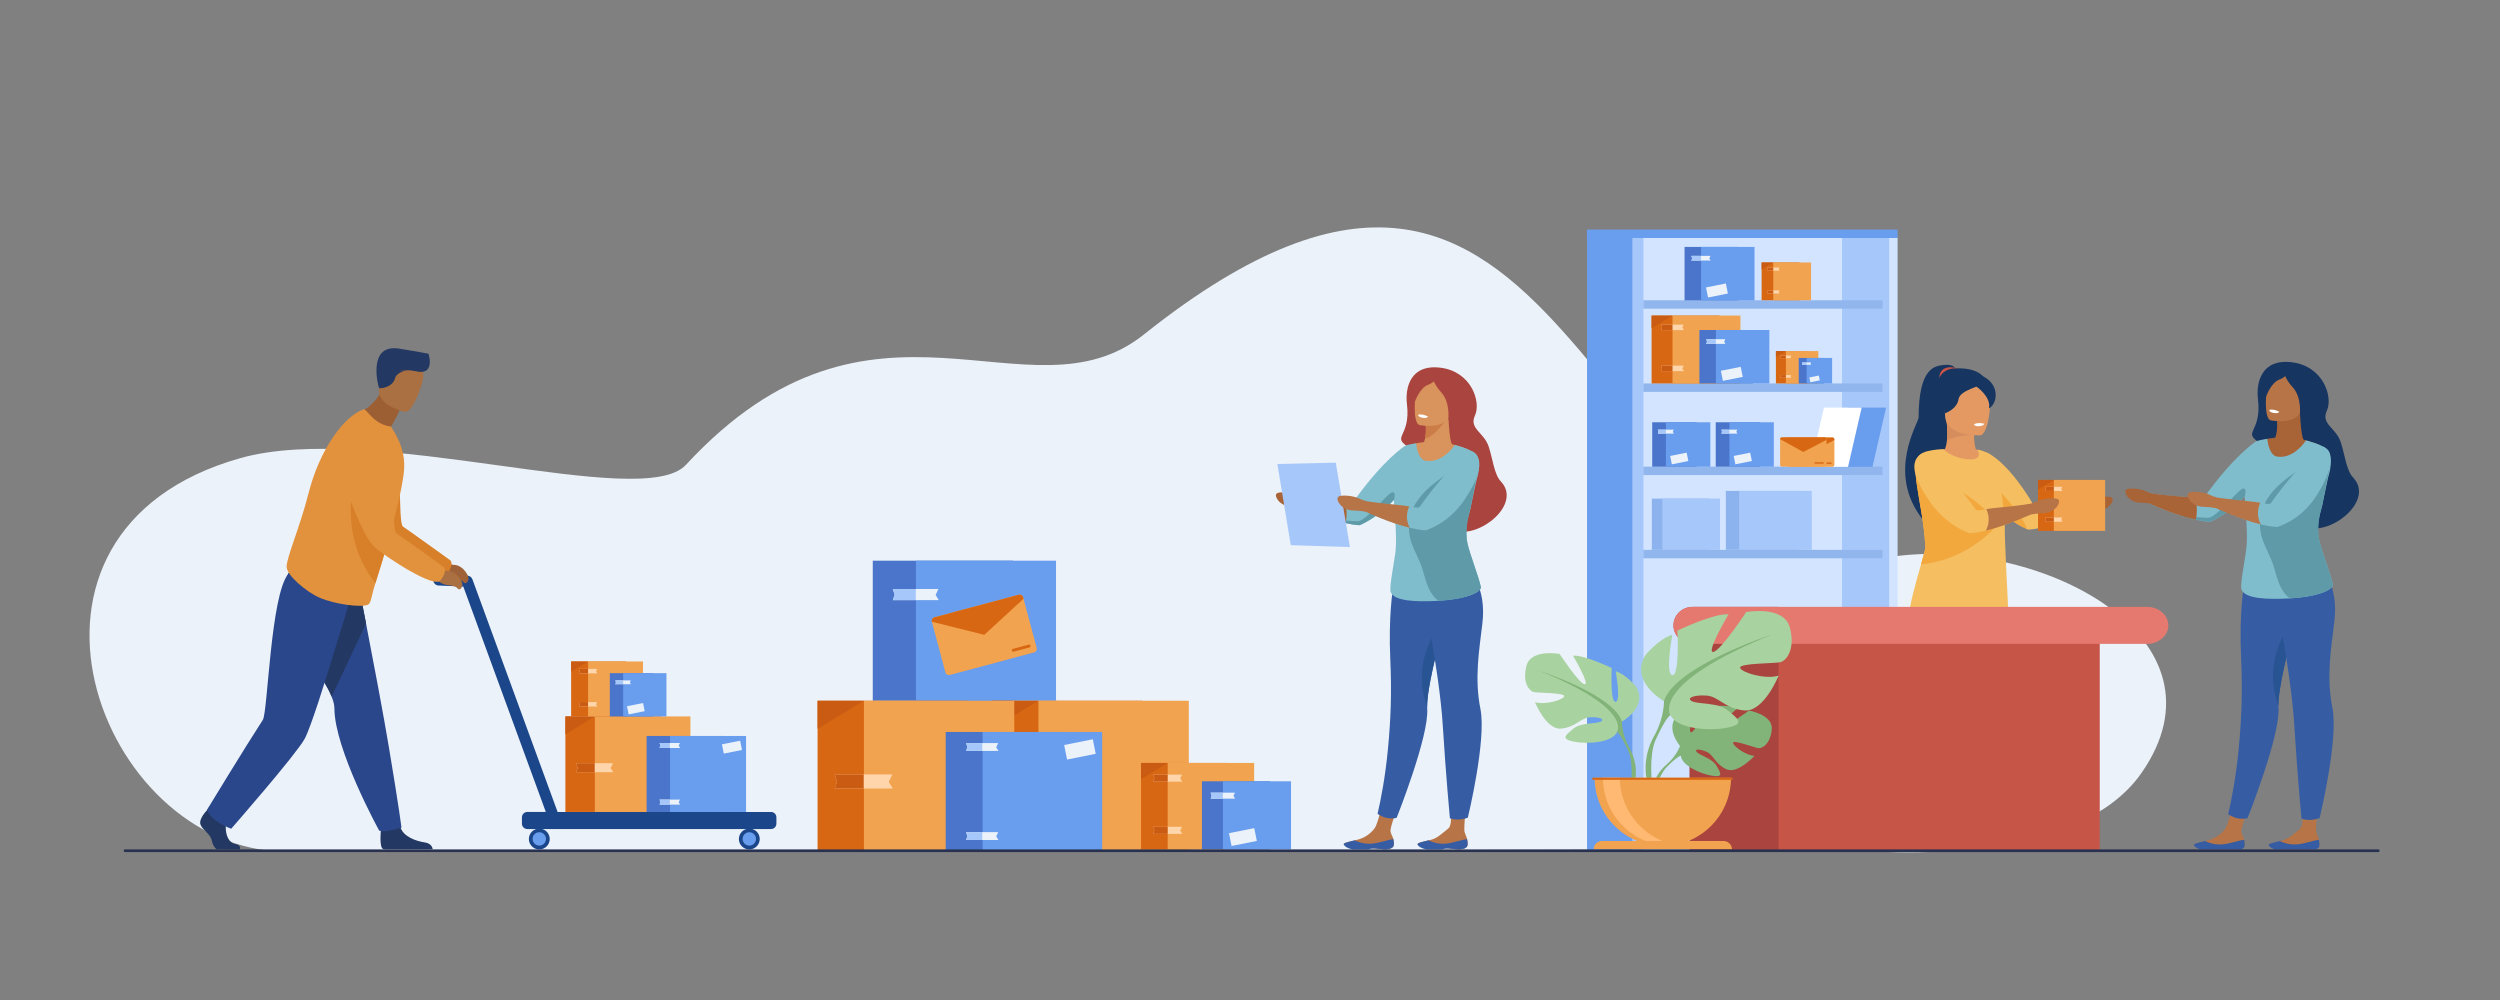 <?xml version="1.0" encoding="utf-8"?>
<!-- Generator: Adobe Illustrator 27.5.0, SVG Export Plug-In . SVG Version: 6.00 Build 0)  -->
<svg version="1.1" id="Слой_2" xmlns="http://www.w3.org/2000/svg" xmlns:xlink="http://www.w3.org/1999/xlink" x="0px" y="0px"
	 viewBox="0 0 5000 2000" style="enable-background:new 0 0 5000 2000;" xml:space="preserve">
<rect x="0" y="0" width="5000" height="2000" fill="#808080" stroke="none"/>
<rect style="fill:none;" width="5000" height="2000"/>
<g>
	<path style="fill:#EBF2F9;" d="M3686.189,1698.165c0,0,452.611,54.646,596.692-152.086
		c186.925-268.205-197.109-471.567-491.646-433.679c-641.803,82.561-633.769-1136.859-1503.562-443.323
		c-230.108,183.479-540.268-145.604-915.773,260.555c-87.752,94.915-624.094-88.542-891.015-13.421
		c-522.388,147.018-283.531,784.435,89.735,786.938C943.888,1705.65,3686.189,1698.165,3686.189,1698.165z"/>
	<g>
		<rect x="3174.552" y="475.008" style="fill:#A6C7F9;" width="508.296" height="1226.911"/>
		<rect x="3174.089" y="475.008" style="fill:#699DEE;" width="90.625" height="1226.912"/>
		<rect x="3286.882" y="475.008" style="fill:#D2E4FF;" width="508.296" height="1226.911"/>
		<rect x="3684.059" y="475.008" style="fill:#A6C7F9;" width="94.308" height="1226.912"/>
	</g>
	<g>
		<path style="fill:#B77446;" d="M2787.692,1689.13c-0.841,10.404-15.531,10.408-32.186,8.352
			c-16.654-2.058-66.925-5.274-68.029-8.618c-0.986-2.967,10.273-5.374,22.321-8.213c1.515-0.353,3.035-0.724,4.556-1.095
			c13.585-3.348,25.324-10.695,34.306-22.205c10.125-12.975,19.379-72.041,19.379-72.041l36.475,6.805
			c0,0-21.231,50.629-23.408,67.233c-0.978,7.451,4.32,12.422,5.563,18.943C2787.332,1681.838,2787.993,1685.465,2787.692,1689.13z"
			/>
		<path style="fill:#365DA4;" d="M2787.689,1689.13c-0.84,10.4-15.529,10.41-32.18,8.351c-11.41-1.41-12.939,0.14-20.279,1.31
			h-29.28c-12.74-2.2-17.63-7.36-18.47-9.931c-0.99-2.959,10.27-5.369,22.319-8.209l0.14,0.22c0,0,14.971,8.18,34.2,6.39
			c15.681-1.46,31.71-7.88,42.53-8.97C2787.33,1681.84,2787.99,1685.46,2787.689,1689.13z"/>
		<g>
			<path style="fill:#365DA4;" d="M2755.08,1627.846c0,0,9.555,6.32,18.537,7.953c13.474,2.45,19.729-0.27,19.729-0.27
				s64.805-162.713,61.105-217.694c-0.09-1.323-0.139-2.728-0.155-4.214c-0.106-9.537,1.266-22.252,3.634-36.886
				c0.874-5.364,1.878-10.982,2.997-16.797c2.597-13.556,5.814-28.181,9.35-43.092c1.552-6.565,3.177-13.188,4.826-19.802
				c16.291-65.058,36.199-129.169,36.199-129.169s-116.943-38.2-123.558-2.499c-2.54,13.703-10.992,68.528-7.187,152.36
				c3.07,67.482,1.086,120.12-4.744,181.21C2770.686,1552.597,2761.915,1598.742,2755.08,1627.846z"/>
		</g>
		<path style="fill:#285493;" d="M2854.296,1413.621c-0.106-9.537,1.266-22.252,3.634-36.886c0.874-5.364,1.878-10.982,2.997-16.797
			c2.597-13.556,5.814-28.181,9.35-43.092c1.552-6.565,3.177-13.188,4.826-19.802c-2.311-19.852-4.173-33.473-4.173-33.473
			S2822.375,1329.521,2854.296,1413.621z"/>
		<path style="fill:#B77446;" d="M2935.224,1689.13c-0.842,10.404-15.531,10.408-32.186,8.352
			c-16.654-2.058-66.925-5.274-68.03-8.618c-0.985-2.967,10.274-5.374,22.321-8.213c1.516-0.353,3.036-0.724,4.557-1.095
			c13.585-3.348,22.639-13.429,34.306-22.205c11.051-8.313,3.319-48.632,3.319-48.632l34.297-12.249c0,0-5.172,40.558-5.172,62.878
			c0,7.515,4.321,12.422,5.563,18.943C2934.862,1681.838,2935.524,1685.465,2935.224,1689.13z"/>
		<path style="fill:#365DA4;" d="M2935.22,1689.13c-0.84,10.4-15.53,10.41-32.18,8.351c-11.41-1.41-12.94,0.14-20.28,1.31h-29.279
			c-12.74-2.2-17.631-7.36-18.471-9.931c-0.99-2.959,10.271-5.369,22.32-8.209l0.14,0.22c0,0,14.97,8.18,34.2,6.39
			c15.68-1.46,31.71-7.88,42.53-8.97C2934.86,1681.84,2935.52,1685.46,2935.22,1689.13z"/>
		<path style="fill:#365DA4;" d="M2840.857,1155.145c0,0,38.048,189.621,44.475,292.826s14.451,188.648,14.451,188.648
			s8.302,2.994,17.828,2.449c10.059-0.574,18.033-3.675,18.033-3.675s37.71-155.276,25.22-217.431
			c-12.49-62.153-2.085-119.484,3.91-171.038c8.597-73.921-24.48-108.279-47.571-131.7
			C2893.829,1091.518,2840.857,1155.145,2840.857,1155.145z"/>
		<path style="fill:#AA443E;" d="M2813.893,807.834c-3.78-30.872,5.861-80.273,67.479-72.379
			c61.618,7.894,81.036,68.45,68.608,95.375c-12.427,26.926,17.89,33.418,27.407,62.373c8.176,24.875,11.025,55.759,24.256,69.62
			c42.656,44.687-40.952,113.407-91.355,98.916c-91.807-26.395-103.632-30.333-100.372-102.468
			c1.67-36.959,30.424-51.279,12.167-61.972C2777.98,871.468,2822.446,877.692,2813.893,807.834z"/>
		<path style="fill:#D9935C;" d="M2832.546,906.975l18.226,27.339l36.722-1.807l16.962-43.848c0,0-5.232-0.991-7.669-55.668
			l-45.835,13.983c0,0,2.437,14.256-0.812,29.775C2847.884,887.575,2842.922,899.127,2832.546,906.975z"/>
		<path style="fill:#D9935C;" d="M2827.437,887.686c2.357,0,45.535-14.444,107.188,10.666c0,0-29.27,167.453-16.696,199.412
			c12.572,31.958,17.351,60.322,17.351,60.322l-136.392,1.692c0,0,1.907-109.694-4.379-148.518
			C2788.222,972.437,2827.437,887.686,2827.437,887.686z"/>
		<path style="fill:#80BDCC;" d="M2934.534,1084.698c-0.809-3.226-1.355-6.092-1.567-8.468c-1.797-20.211,1.258-36.689,6.328-52.858
			c0.008-0.017,0.017-0.032,0.017-0.049c0.081-0.253,0.163-0.515,0.245-0.767c0.139-0.425,0.31-1.078,0.514-1.919
			c0.009-0.024,0.009-0.041,0.017-0.065c0.196-0.768,0.408-1.69,0.653-2.743c0.074-0.344,0.155-0.711,0.237-1.111
			c3.511-15.719,11.212-55.209,13.245-60.591c0.67-1.78,1.437-4.851,2.09-8.623c2.059-11.89,2.965-30.802-3.969-38.707
			c-9.652-11-42.785-18.898-42.785-18.898c-6.736,10.559-29.548,36.381-58.178,31.662c-16.553-2.735-19.108-34.942-19.108-34.942
			c-17.785,2.45-22.334,5.153-22.334,5.153s-42.634,26.604-102.874,111.31c-1.91,2.694-6.459,2.385-17.581,0.229
			c-14.159-2.76-43.062-2.401-86.667-8.803c0,0-1.5,1.086-1.908,5.854c-0.898,10.526-1.954,13.642-1.954,13.642
			s28.714,13.535,59.254,23.203c10.804,3.43,22.097,6.631,32.876,9.04c10.036,2.245,19.631,3.806,27.96,4.197
			c0,0,34.802-13.372,68.522-50.531c1.966,31.19,6.317,71.473,3.647,100.889c-1.526,16.749-12.983,73.102-10.108,82.477
			c5.993,19.532,52,20.545,93.091,18.504c0.898-0.041,1.788-0.09,2.687-0.147c6.369-0.367,12.625-0.923,18.463-1.575
			c11.008-1.233,20.554-2.834,26.76-4.264c8.02-1.837,18.088-4.475,26.278-8.427c6.279-3.029,11.44-6.826,13.719-11.628
			C2958.15,1154.484,2939.115,1108.184,2934.534,1084.698z"/>
		<path style="fill:#5F9AA8;" d="M2845.027,1138.813c7.782,26.4,12.307,48.13,31.855,62.82c6.369-0.367,12.625-0.923,18.463-1.575
			c11.008-1.233,20.554-2.834,26.76-4.263c8.02-1.838,18.088-4.476,26.278-8.428c6.279-3.029,11.44-6.826,13.719-11.628
			c-3.952-21.256-22.987-67.557-27.568-91.042c-0.449-2.286-0.76-4.353-0.906-6.157c-1.698-21.035,1.028-38.314,5.667-55.169
			c0.008-0.017,0.017-0.032,0.017-0.049c0.253-0.898,0.506-1.788,0.759-2.686c0.009-0.024,0.009-0.041,0.017-0.065
			c0.163-0.58,0.384-1.519,0.653-2.743c0.073-0.344,0.155-0.711,0.237-1.111c3.136-14.894,11.342-61.636,13.433-67.736
			c0.661-1.927,1.404-5.234,2.05-9.309l-16.422-15.801c0,0-94.218,40.233-114.976,95.729
			C2804.305,1075.095,2833.849,1100.94,2845.027,1138.813z"/>
		<path style="fill:#5F9AA8;" d="M2658.208,1037.205c20.855,6.614,43.549,12.412,60.836,13.237c0,0,35.269-13.539,69.198-51.266
			c1.429-6.41,2.809-17.165-4.957-14.062c-10.893,4.353-51.176,56.076-66.422,57.162
			C2705.954,1043.052,2674.939,1039.369,2658.208,1037.205z"/>
		<path style="fill:#80BDCC;" d="M2732.62,1022.475c0,0,46.443,23.329,86.71,32.981c11.587,2.776,22.75,4.744,32.271,5.193
			c0,0,44.218-12.679,76.351-59.611c59.423-86.788,14.552-99.061,14.552-99.061s-42.643,26.604-102.874,111.31
			c-2.106,2.965-7.398,2.295-21.101-0.474c-14.634-2.956-43.761-2.604-83.97-8.509c0,0-0.679,1.494-1.087,6.264
			C2732.566,1021.094,2732.62,1022.475,2732.62,1022.475z"/>
		<path style="fill:#A86337;" d="M2689.483,1003.309c-14.017-2.732-43.82-2.945-86.718-9.159c-3.337-1.058-7.124-2.458-10.644-4.217
			c-9.191-4.596-33.702-7.66-38.911-2.758c-5.208,4.902,5.516,24.817,27.881,25.43c7.838,0.215,13.712,0.806,18.045,1.483
			c2.361,1.104,29.872,13.873,59.071,23.117c10.804,3.43,22.097,6.631,32.876,9.04
			C2695.412,1026.998,2692.423,1011.997,2689.483,1003.309z"/>
		<path style="fill:#CC7C46;" d="M2850.14,876.749c18.947-1.533,46.646-43.758,46.646-43.758l-45.835,13.983
			C2850.951,846.974,2853.388,861.231,2850.14,876.749z"/>
		<path style="fill:#D9935C;" d="M2838.946,850.074c0,0,54.884,11.022,61.222-23.262c6.338-34.284,17.689-55.951-17.084-64.439
			c-34.773-8.487-44.02,3.333-48.919,14.262C2829.267,787.565,2824.833,846.323,2838.946,850.074z"/>
		<path style="fill:#AA443E;" d="M2865.768,753.815c0,0-0.962,11.628,17.089,31.36c18.051,19.732,13.747,54.91,13.747,54.91
			s30.42-57.182,14.191-75.439C2894.565,746.389,2865.768,753.815,2865.768,753.815z"/>
		<path style="fill:#AA443E;" d="M2887.836,738.683c0,0-27.286-9.13-54.361,17.551c-11.664,11.494-9.902,34.09-3.654,47.201
			c0,0,9.596-28.095,27.059-34.224C2874.343,763.083,2887.836,738.683,2887.836,738.683z"/>
		<path style="fill:#FFFFFF;" d="M2856.045,833.205c0,0-1.468,4.069-11.8,2.222c0,0-8.675-1.549-7.876-6.116
			C2836.369,829.312,2845.219,827.019,2856.045,833.205z"/>
		<polygon style="fill:#A6C7F9;" points="2671.562,925.321 2554.695,927.955 2581.518,1090.323 2699.82,1094.155 		"/>
		<path style="fill:#B77446;" d="M2819.33,1055.456c-8.836-17.483-5.382-32.762-0.801-42.643
			c-14.633-2.956-43.965-4.238-84.174-10.142c0,0-0.004,0.027-0.01,0.067c-4.334-1.146-10.737-3.118-16.475-5.986
			c-9.813-4.906-35.979-8.177-41.539-2.943c-5.561,5.233,5.888,26.493,29.765,27.147c13.226,0.362,21.226,1.728,25.738,2.874
			C2735.809,1025.662,2780.873,1046.238,2819.33,1055.456z"/>
	</g>
	<g>
		<rect x="1745.537" y="1121.361" style="fill:#4A75CB;" width="280.139" height="280.139"/>
		<rect x="1831.914" y="1121.361" style="fill:#699DEE;" width="280.139" height="280.139"/>
	</g>
	<g>
		<rect x="1984.223" y="1401.5" style="fill:#D86713;" width="300.672" height="300.673"/>
		<rect x="2076.932" y="1401.5" style="fill:#F1A34F;" width="300.672" height="300.673"/>
		<polygon style="fill:#C95C12;" points="2076.932,1401.5 1984.223,1457.704 1984.223,1401.5 		"/>
	</g>
	<g>
		<path style="fill:#B77446;" d="M4489.387,1690.573c-0.852,10.539-100.389,3.116-101.507-0.271
			c-0.999-3.004,10.406-5.443,22.608-8.318c1.535-0.357,3.075-0.732,4.615-1.109c13.761-3.39,25.651-10.832,34.748-22.49
			c10.255-13.142,19.629-72.971,19.629-72.971l36.945,6.893c0,0-21.506,51.282-23.711,68.1c-0.99,7.549,4.377,12.584,5.635,19.189
			C4489.021,1683.188,4489.692,1686.861,4489.387,1690.573z"/>
		<path style="fill:#365DA4;" d="M4489.39,1690.57c-0.35,4.31-3.03,6.85-7.239,8.22h-27.48c-4.84-0.49-7.71-0.37-10.23,0h-44.399
			c-8.09-2.57-11.47-6.39-12.16-8.49c-1-3,10.41-5.44,22.61-8.319l0.14,0.229c0,0,15.16,8.28,34.65,6.47
			c15.87-1.479,32.109-7.979,43.069-9.08C4489.02,1683.189,4489.689,1686.859,4489.39,1690.57z"/>
		<g>
			<path style="fill:#365DA4;" d="M4456.354,1628.499c0,0,9.678,6.402,18.776,8.057c13.647,2.481,19.983-0.273,19.983-0.273
				s65.641-164.812,61.894-220.502c-0.091-1.34-0.141-2.763-0.157-4.268c-0.107-9.661,1.282-22.54,3.681-37.361
				c0.885-5.435,1.902-11.125,3.035-17.014c2.63-13.73,5.89-28.544,9.471-43.647c1.571-6.65,3.218-13.358,4.888-20.058
				c16.502-65.896,36.667-130.834,36.667-130.834s-118.452-38.692-125.151-2.531c-2.572,13.879-11.133,69.412-7.279,154.324
				c3.11,68.354,1.1,121.67-4.806,183.547C4472.16,1552.28,4463.277,1599.021,4456.354,1628.499z"/>
		</g>
		<path style="fill:#285493;" d="M4556.85,1411.513c-0.107-9.661,1.282-22.54,3.681-37.361c0.885-5.435,1.902-11.125,3.035-17.014
			c2.63-13.73,5.89-28.544,9.471-43.647c1.571-6.65,3.218-13.358,4.888-20.058c-2.34-20.107-4.226-33.903-4.226-33.903
			S4524.518,1326.327,4556.85,1411.513z"/>
		<path style="fill:#B77446;" d="M4638.82,1690.573c-0.853,10.539-100.389,3.116-101.508-0.271
			c-0.998-3.004,10.407-5.443,22.609-8.318c1.535-0.357,3.075-0.732,4.615-1.109c13.76-3.39,22.931-13.602,34.748-22.49
			c11.193-8.42,3.362-49.26,3.362-49.26l34.739-12.406c0,0-5.239,41.08-5.239,63.688c0,7.613,4.377,12.584,5.635,19.189
			C4638.455,1683.188,4639.125,1686.861,4638.82,1690.573z"/>
		<path style="fill:#365DA4;" d="M4638.82,1690.57c-0.351,4.31-3.03,6.85-7.24,8.22h-27.48c-4.84-0.49-7.699-0.37-10.229,0h-44.39
			c-8.101-2.57-11.48-6.39-12.171-8.49c-1-3,10.41-5.44,22.61-8.319l0.15,0.229c0,0,15.16,8.28,34.64,6.47
			c15.88-1.479,32.12-7.979,43.07-9.08C4638.45,1683.189,4639.13,1686.859,4638.82,1690.57z"/>
		<path style="fill:#365DA4;" d="M4543.237,1149.703c0,0,38.538,192.066,45.048,296.602c6.51,104.536,14.638,191.08,14.638,191.08
			s8.409,3.033,18.059,2.482c10.188-0.583,18.266-3.723,18.266-3.723s38.196-157.279,25.545-220.234s-2.112-121.025,3.96-173.243
			c8.708-74.874-24.795-109.677-48.184-133.398C4596.893,1085.255,4543.237,1149.703,4543.237,1149.703z"/>
		<path style="fill:#163560;" d="M4515.925,797.914c-3.829-31.27,5.937-81.308,68.35-73.312
			c62.413,7.996,82.081,69.332,69.493,96.605c-12.587,27.273,18.12,33.849,27.76,63.178c8.282,25.195,11.168,56.477,24.57,70.517
			c43.205,45.263-41.48,114.869-92.533,100.191c-92.991-26.734-104.969-30.724-101.667-103.789
			c1.69-37.435,30.815-51.939,12.323-62.771C4479.55,862.368,4524.59,868.673,4515.925,797.914z"/>
		<path style="fill:#A86337;" d="M4553.426,837.547c0,0,7.104,41.29-18.6,60.776l18.496,27.714l37.152-1.821l17.162-44.414
			c0,0-5.268-1.035-7.776-56.396L4553.426,837.547z"/>
		<path style="fill:#B77446;" d="M4541.302,840.698c0,0,55.591,11.164,62.011-23.562c6.42-34.727,17.919-56.673-17.304-65.27
			c-35.222-8.596-44.588,3.376-49.55,14.446S4527.007,836.899,4541.302,840.698z"/>
		<path style="fill:#A86337;" d="M4529.644,878.795c2.388,0,46.122-14.63,108.569,10.803c0,0-29.646,169.612-16.912,201.983
			c12.735,32.37,17.575,61.101,17.575,61.101l-138.149,1.714c0,0,1.931-111.109-4.437-150.434S4529.644,878.795,4529.644,878.795z"
			/>
		<path style="fill:#80BDCC;" d="M4638.123,1078.348c-0.819-3.267-1.373-6.17-1.589-8.577c-1.819-20.472,1.273-37.162,6.41-53.539
			c0.009-0.017,0.017-0.033,0.017-0.05c0.083-0.257,0.165-0.521,0.248-0.777c0.141-0.431,0.314-1.092,0.521-1.944
			c0.008-0.025,0.008-0.041,0.017-0.066c0.198-0.778,0.413-1.713,0.661-2.779c0.074-0.348,0.157-0.72,0.24-1.125
			c3.557-15.922,11.356-55.922,13.416-61.372c0.678-1.803,1.455-4.913,2.117-8.734c2.084-12.043,3.002-31.199-4.02-39.206
			c-9.777-11.141-44.324-19.403-44.324-19.403c-6.824,10.694-28.942,37.112-57.941,32.331
			c-16.766-2.771-19.354-35.393-19.354-35.393c-18.015,2.481-22.622,5.22-22.622,5.22s-43.184,26.947-104.2,112.745
			c-1.936,2.729-6.542,2.415-17.808,0.232c-14.343-2.795-43.617-2.432-87.786-8.917c0,0-1.519,1.101-1.933,5.931
			c-0.909,10.661-1.979,13.817-1.979,13.817s29.084,13.709,60.018,23.502c10.943,3.475,22.383,6.717,33.301,9.156
			c10.165,2.275,19.884,3.854,28.32,4.252c0,0,35.251-13.545,69.406-51.183c1.99,31.593,6.398,72.396,3.694,102.19
			c-1.547,16.965-13.151,74.045-10.239,83.54c6.07,19.784,52.671,20.81,94.291,18.742c0.91-0.041,1.813-0.091,2.722-0.149
			c6.452-0.371,12.787-0.934,18.701-1.596c11.149-1.249,20.819-2.87,27.104-4.317c8.123-1.861,18.321-4.532,26.617-8.536
			c6.361-3.068,11.588-6.914,13.896-11.778C4662.043,1149.033,4642.763,1102.136,4638.123,1078.348z"/>
		<path style="fill:#163560;" d="M4568.47,743.197c0,0-0.976,11.778,17.309,31.765c18.283,19.987,13.925,55.619,13.925,55.619
			s30.812-57.919,14.373-76.412C4597.639,735.676,4568.47,743.197,4568.47,743.197z"/>
		<path style="fill:#163560;" d="M4590.821,727.871c0,0-27.638-9.249-55.062,17.777c-11.814,11.642-10.029,34.53-3.701,47.81
			c0,0,9.719-28.458,27.407-34.664C4577.155,752.585,4590.821,727.871,4590.821,727.871z"/>
		<path style="fill:#FFFFFF;" d="M4558.621,823.612c0,0-1.486,4.122-11.952,2.251c0,0-8.786-1.569-7.978-6.195
			C4538.691,819.668,4547.654,817.346,4558.621,823.612z"/>
		<path style="fill:#5F9AA8;" d="M4547.461,1133.161c7.883,26.741,12.465,48.751,32.267,63.631
			c6.452-0.372,12.788-0.935,18.701-1.597c11.149-1.249,20.819-2.87,27.104-4.317c8.123-1.861,18.321-4.533,26.617-8.536
			c6.361-3.068,11.588-6.914,13.896-11.778c-4.003-21.53-23.283-68.428-27.924-92.216c-0.454-2.315-0.769-4.408-0.918-6.236
			c-1.72-21.307,1.042-38.809,5.74-55.88c0.009-0.017,0.017-0.033,0.017-0.05c0.257-0.91,0.513-1.811,0.77-2.722
			c0.008-0.025,0.008-0.041,0.017-0.066c0.165-0.588,0.389-1.539,0.661-2.779c0.075-0.348,0.157-0.72,0.24-1.125
			c3.176-15.087,11.488-62.431,13.605-68.61c0.67-1.952-0.907-10.716-0.254-14.843l-14.303-10.591c0,0-95.434,40.752-116.459,96.964
			C4506.213,1068.621,4536.139,1094.799,4547.461,1133.161z"/>
		<path style="fill:#5F9AA8;" d="M4358.232,1030.242c21.125,6.7,44.111,12.572,61.621,13.408c0,0,35.723-13.714,70.09-51.927
			c1.447-6.493,2.846-17.386-5.021-14.243c-11.034,4.409-51.835,56.799-67.278,57.898
			C4406.595,1036.165,4375.181,1032.435,4358.232,1030.242z"/>
		<path style="fill:#80BDCC;" d="M4433.604,1015.321c0,0,47.042,23.631,87.827,33.407c11.737,2.813,23.044,4.806,32.688,5.261
			c0,0,45.95-12.068,77.336-60.38c56.245-86.577,14.739-100.338,14.739-100.338s-43.192,26.947-104.201,112.745
			c-2.134,3.002-7.494,2.324-21.373-0.481c-14.821-2.994-44.325-2.638-85.053-8.618c0,0-0.687,1.514-1.1,6.344
			C4433.551,1013.924,4433.604,1015.321,4433.604,1015.321z"/>
		<path style="fill:#A86337;" d="M4389.912,995.909c-14.197-2.767-44.387-2.983-87.837-9.277c-3.379-1.072-7.216-2.489-10.78-4.271
			c-9.311-4.655-34.137-7.758-39.412-2.793c-5.276,4.965,5.586,25.137,28.24,25.757c7.938,0.218,13.889,0.816,18.277,1.503
			c2.392,1.118,30.257,14.053,59.832,23.415c10.943,3.475,22.383,6.717,33.301,9.156
			C4395.916,1019.903,4392.889,1004.709,4389.912,995.909z"/>
		<path style="fill:#B77446;" d="M4521.432,1048.729c-8.949-17.709-5.45-33.184-0.811-43.192
			c-14.821-2.994-44.531-4.292-85.26-10.272c0,0-0.004,0.028-0.01,0.068c-4.389-1.16-10.875-3.158-16.686-6.063
			c-9.939-4.969-36.443-8.282-42.075-2.982s5.964,26.835,30.148,27.498c13.396,0.367,21.499,1.75,26.069,2.911
			C4436.835,1018.552,4482.48,1039.392,4521.432,1048.729z"/>
	</g>
	<g>
		<g>
			<g>
				<g>
					<g>
						<rect x="1130.784" y="1432.858" style="fill:#D86713;" width="191.083" height="191.083"/>
						<rect x="1189.702" y="1432.858" style="fill:#F1A34F;" width="191.083" height="191.083"/>
					</g>
				</g>
				<polygon style="fill:#C95C12;" points="1189.702,1432.858 1130.784,1468.577 1130.784,1432.858 				"/>
			</g>
			<g>
				<polygon style="fill:#FFD5AB;" points="1226.489,1544.455 1152.413,1544.455 1155.526,1535.802 1152.413,1526.455 
					1225.796,1526.455 1221.296,1536.148 				"/>
				<polygon style="fill:#C95C12;" points="1189.451,1526.455 1189.451,1544.455 1152.413,1544.455 1155.526,1535.802 
					1152.413,1526.455 				"/>
			</g>
		</g>
		<g>
			<g>
				<rect x="1142.264" y="1322.987" style="fill:#D86713;" width="109.883" height="109.883"/>
				<rect x="1176.145" y="1322.987" style="fill:#F1A34F;" width="109.883" height="109.883"/>
				<polygon style="fill:#C95C12;" points="1176.145,1322.987 1142.264,1343.527 1142.264,1322.987 				"/>
			</g>
			<g>
				<g>
					<rect x="1219.664" y="1346.323" style="fill:#4A75CB;" width="86.535" height="86.535"/>
					<rect x="1246.346" y="1346.323" style="fill:#699DEE;" width="86.536" height="86.535"/>
				</g>
				
					<rect x="1254.614" y="1408.727" transform="matrix(0.981 -0.196 0.196 0.981 -252.905 276.352)" style="fill:#EBF2F9;" width="32.746" height="16.642"/>
				<g>
					<polygon style="fill:#EBF2F9;" points="1261.918,1368.382 1230.651,1368.382 1231.966,1364.729 1230.651,1360.784 
						1261.626,1360.784 1259.727,1364.875 					"/>
					<polygon style="fill:#A6C7F9;" points="1246.285,1360.784 1246.285,1368.382 1230.651,1368.382 1231.966,1364.729 
						1230.651,1360.784 					"/>
				</g>
			</g>
			<g>
				<polygon style="fill:#FFD5AB;" points="1194.636,1346.76 1157.685,1346.76 1159.238,1342.443 1157.685,1337.781 
					1194.29,1337.781 1192.045,1342.616 				"/>
				<polygon style="fill:#C95C12;" points="1176.16,1337.781 1176.16,1346.76 1157.685,1346.76 1159.238,1342.443 
					1157.685,1337.781 				"/>
			</g>
			<g>
				<polygon style="fill:#FFD5AB;" points="1194.636,1413.117 1157.685,1413.117 1159.238,1408.801 1157.685,1404.139 
					1194.29,1404.139 1192.045,1408.974 				"/>
				<polygon style="fill:#C95C12;" points="1176.16,1404.139 1176.16,1413.117 1157.685,1413.117 1159.238,1408.801 
					1157.685,1404.139 				"/>
			</g>
		</g>
		<g>
			<g>
				<rect x="1293.23" y="1471.926" style="fill:#4A75CB;" width="152.015" height="152.016"/>
				<rect x="1340.102" y="1471.926" style="fill:#699DEE;" width="152.016" height="152.016"/>
			</g>
			
				<rect x="1444.601" y="1484.526" transform="matrix(0.981 -0.196 0.196 0.981 -264.243 315.475)" style="fill:#EBF2F9;" width="37.135" height="18.872"/>
			<g>
				<polygon style="fill:#EBF2F9;" points="1360.285,1496 1319.083,1496 1320.815,1491.187 1319.083,1485.988 1359.899,1485.988 
					1357.396,1491.379 				"/>
				<polygon style="fill:#A6C7F9;" points="1339.684,1485.988 1339.684,1496 1319.083,1496 1320.815,1491.187 1319.083,1485.988 
									"/>
			</g>
			<g>
				<polygon style="fill:#EBF2F9;" points="1360.285,1609.232 1319.083,1609.232 1320.815,1604.42 1319.083,1599.221 
					1359.899,1599.221 1357.396,1604.612 				"/>
				<polygon style="fill:#A6C7F9;" points="1339.684,1599.221 1339.684,1609.232 1319.083,1609.232 1320.815,1604.42 
					1319.083,1599.221 				"/>
			</g>
		</g>
		<g>
			<path style="fill:#1C468A;" d="M1078.587,1657.138c-11.526,0-20.87,9.344-20.87,20.869c0,11.526,9.344,20.87,20.87,20.87
				s20.87-9.344,20.87-20.87C1099.457,1666.481,1090.113,1657.138,1078.587,1657.138z"/>
			<path style="fill:#699DEE;" d="M1078.587,1664.436c-7.396,0-13.391,5.996-13.391,13.391c0,7.396,5.996,13.392,13.391,13.392
				c7.396,0,13.391-5.995,13.391-13.392C1091.978,1670.432,1085.983,1664.436,1078.587,1664.436z"/>
		</g>
		<g>
			<path style="fill:#1C468A;" d="M1498.621,1657.138c-11.526,0-20.87,9.344-20.87,20.869c0,11.526,9.344,20.87,20.87,20.87
				c11.526,0,20.87-9.344,20.87-20.87C1519.491,1666.481,1510.147,1657.138,1498.621,1657.138z"/>
			<path style="fill:#699DEE;" d="M1498.621,1664.436c-7.396,0-13.392,5.996-13.392,13.391c0,7.396,5.996,13.392,13.392,13.392
				c7.396,0,13.391-5.995,13.391-13.392C1512.012,1670.432,1506.017,1664.436,1498.621,1664.436z"/>
		</g>
		<path style="fill:#1C468A;" d="M1542.112,1623.936h-426.905L944.81,1158.55c-1.539-4.202-5.458-7.063-9.929-7.247l-56.814-2.34
			c-6.097-0.245-11.253,4.491-11.504,10.594c-0.251,6.102,4.492,11.252,10.594,11.504l49.427,2.035l165.071,450.84h-37.116
			c-5.881,0-10.693,4.813-10.693,10.693v12.764c0,5.881,4.812,10.693,10.693,10.693h487.573c5.881,0,10.693-4.813,10.693-10.693
			v-12.764C1552.806,1628.748,1547.994,1623.936,1542.112,1623.936z"/>
	</g>
	<g id="man_5_">
		<path style="fill:#9E6138;" d="M870.534,1115.095c0,0,21.265,14.007,37.627,14.637c16.362,0.63,26.116,17.004,28.367,23.823
			c2.252,6.818-4.254,17.298-9.298,11.087c-7.621-9.386-23.193-2.065-38.063-14.347c-14.87-12.282-37.059-20.17-37.059-20.17
			L870.534,1115.095z"/>
		<path style="fill:#D88029;" d="M680.919,884.996c0,0,45.668,163.358,82.103,196.347c18.902,17.114,123.572,86.932,132.193,64.659
			c0,0,12.932-15.805,5.748-25.145c0,0-87.983-63.279-94.834-67.534c-11.928-7.408,2.76-155.736-28.488-181.279
			C746.393,846.502,698.353,839.887,680.919,884.996z"/>
		<path style="fill:#233862;" d="M865.29,1698.51c0,0-3.41,0.12-8.98,0.28h-86.24c-1.99-0.229-3.4-0.51-4.11-0.851
			c-7.75-3.689-4.17-37.859-4.17-37.859s33.55-27.95,38.65-7.17c5.11,20.79,32.99,29.609,48.81,31.85
			C865.06,1687.01,865.29,1698.51,865.29,1698.51z"/>
		<path style="fill:#2B478B;" d="M592.856,1275.736c16.596,33.867,55.95,81.037,70.462,117.584
			c3.435,8.644,5.479,16.684,5.511,23.824c0.342,82.023,89.379,243.765,89.379,243.765c8.493,5.495,44.73-5.503,44.73-5.503
			s-4.199-35.942-25.001-160.135c-11.467-68.506-30.813-170.504-45.85-248.21c-3.872-20.015-7.467-38.416-10.552-54.216
			c-6.68-34.082-11.062-56.068-11.062-56.068l-34.527,0.572l-93.251,1.543C582.693,1138.893,543.991,1176.004,592.856,1275.736z"/>
		<path style="fill:#233862;" d="M592.856,1275.736c16.596,33.867,55.95,81.037,70.462,117.584
			c20.571-43.528,51.783-109.696,68.768-146.259c-3.872-20.015-7.467-38.416-10.552-54.216
			c-13.415-16.421-30.67-37.478-45.588-55.496l-93.251,1.543C582.693,1138.893,543.991,1176.004,592.856,1275.736z"/>
		<path style="fill:#233862;" d="M480.02,1698.79h-46.75c-4.36-3.399-8.09-9.32-9.68-17.55c-2.71-13.971-18.78-20.98-22.66-32.34
			c-3.88-11.36,12.91-28.26,12.91-28.26l5.64-7.91l29.24,5.619c0,0,2.98,20.351,2.76,35.711c-0.22,15.369,5.6,31.67,19.35,34.09
			C480.83,1689.91,480.79,1695.74,480.02,1698.79z"/>
		<path style="fill:#2B478B;" d="M609.193,1477.916c-17.522,31.818-146.78,179.552-146.78,179.552s-40.745-13.759-47.997-38.505
			c0,0,76.457-125.618,111.221-179.155c9.94-15.308,15.466-249.303,50.897-291.948c44.415-53.456,124.826,47.964,124.826,47.964
			s-25.162,81.832-32.984,107.608C651.04,1360.598,621.268,1455.988,609.193,1477.916z"/>
		<path style="fill:#AB7041;" d="M858.32,1127.309c0,0,21.265,14.007,37.626,14.636c16.362,0.63,26.116,17.005,28.367,23.823
			c2.251,6.819-4.254,17.299-9.298,11.087c-7.621-9.385-23.193-2.064-38.063-14.347c-14.87-12.282-37.059-20.17-37.059-20.17
			L858.32,1127.309z"/>
		<path style="fill:#9C5F33;" d="M781.042,855.191c12.822-21.289,18.25-34.761,18.25-34.761l-30.124-52.838
			c-17.55,49.489-58.076,60.682-58.076,60.682s47.381,51.986,85.539,54.614C796.631,882.889,792.469,868.921,781.042,855.191z"/>
		<path style="fill:#AB7041;" d="M809.992,823.703c0,0-59.734-12.711-51.246-49.789c8.489-37.078,6.496-63.69,44.993-57.142
			c38.498,6.548,42.643,22.387,42.82,35.452C846.735,765.29,825.748,826.054,809.992,823.703z"/>
		<path style="fill:#233862;" d="M758.167,776.475c0,0,19.553-46.453,73.602-33.909c37.022,8.592,27.316-28.977,25.134-35.18
			c0,0-28.758-5.404-58.5-10.15C735.978,687.275,754.832,767.115,758.167,776.475z"/>
		<path style="fill:#E2923D;" d="M808.265,937.877c-1.177,18.543-6.767,46.638-14.361,77.801c-2.95,12.07-6.195,24.603-9.598,37.223
			c-5.526,20.476-11.284,41.071-17.224,60.458l-0.223,0.692c-0.43,1.972-1.098,4.063-1.702,5.979
			c-5.153,17.12-10.091,32.969-14.393,46.423c-8.238,25.732-8.294,40.065-14.87,42.972c-13.212,5.84-65.234-0.429-96.406-13.939
			c-26.336-11.212-66.466-45.027-66.261-62.049c0.238-19.729,26.714-79.129,44.264-148.485
			c21.653-84.72,69.682-152.374,109.736-166.322c2.99-0.97,6.186,5.312,17.796,16.46c10.727,10.29,24.237,16.715,37.024,18.083
			l7.626,12.723C800.003,884.106,810.181,907.635,808.265,937.877z"/>
		<path style="fill:#D88029;" d="M784.306,1052.9C781.356,1064.972,787.709,1040.28,784.306,1052.9
			c-5.526,20.476-11.284,41.071-17.224,60.458l-0.223,0.692c-0.43,1.972-1.098,4.063-1.702,5.979
			c-5.153,17.12-10.091,32.969-14.393,46.423c-83.304-105.815-36.062-232.537-36.062-232.537L784.306,1052.9z"/>
		<path style="fill:#E2923D;" d="M667.628,898.287c0,0,45.667,163.359,82.103,196.347c18.902,17.114,123.572,86.932,132.193,64.66
			c0,0,12.932-15.806,5.748-25.146c0,0-87.983-63.279-94.834-67.533c-11.928-7.408,2.76-155.737-28.488-181.279
			C733.102,859.793,685.062,853.178,667.628,898.287z"/>
		<path style="fill:#233862;" d="M791.155,753.361c0,0,6.717-11.115,24.63-12.913c0,0-52.655,1.107-54.847,17.287
			c-2.192,16.18-2.771,18.741-2.771,18.741S785.986,777.614,791.155,753.361z"/>
	</g>
	<g>
		<path style="fill:#F4BE61;" d="M4177.685,1022.641c0,0-28.967,13.473-60.004,23.289c-11.035,3.423-22.3,6.617-33.336,9.131
			c-10.116,2.286-19.771,3.886-28.277,4.109c0,0-0.688-0.224-2.068-0.915c-7.817-3.423-38.395-17.805-68.052-50.459
			c-2.298-2.737-4.828-5.48-7.127-8.446c-1.839-2.057-3.679-22.375-5.059-43.609c-0.229-0.234-0.229-0.234-0.229-0.234
			c-1.609-24.884-2.76-51.374-2.76-51.374s40.004,10.736,97.479,107.547c1.609,2.737,6.437,2.28,17.701,0.228
			c14.484-2.742,43.683-2.514,87.822-8.907c0,0,1.609,1.142,2.07,5.936C4176.535,1019.44,4177.685,1022.641,4177.685,1022.641z"/>
		<path style="fill:#F2A83D;" d="M4053.999,1058.255c-7.817-3.423-38.395-17.805-68.052-50.459c-2.298-2.737-4.828-5.48-7.127-8.446
			c-1.839-2.057-3.679-22.375-5.059-43.609C3979.281,961.216,4043.653,1023.326,4053.999,1058.255z"/>
		<path style="fill:#163560;" d="M3909.431,735.349c0,0-3.661-7.447-21.964-5.406c-18.303,2.041-49.954,5.405-50.225,105.063
			c-0.029,10.917-65.854,110.442,8.385,204.152l52.992-134.039L3909.431,735.349z"/>
		<path style="fill:#C65447;" d="M3914.716,736.654c0,0-19.522-6.541-29.797,3.153c-10.274,9.694-4.453,22.519-4.453,22.519
			L3914.716,736.654z"/>
		<path style="fill:#163560;" d="M3976.365,774.843c0,0-0.362-42.747-69.636-37.825c-11.774,0.836-22.454,7.53-27.831,17.966
			c-7.793,15.124-11.19,41.748,13.986,84.438L3976.365,774.843z"/>
		<path style="fill:#E49963;" d="M3888.668,900.359l15.608,60.596l45.1,2.188l22.445-33.409
			c-20.986-15.795-23.952-43.494-23.646-59.924c0-0.161,0.01-0.322,0.01-0.483c0.181-7.737,1.067-12.86,1.067-12.86l-31.998-9.678
			l-24.371-7.367c2.24,18.466,2.088,31.789,1.076,41.183C3892.367,895.294,3888.668,900.359,3888.668,900.359z"/>
		<path style="fill:#E49963;" d="M3843.142,1213.746l163.649-0.215c0,0-20.361-108.969-9.059-144.685
			c11.302-35.716-0.552-87.896-0.552-87.896c-16.44-38.777-20.628-75.08-27.944-76.977c-4.017-1.051-7.256-3.199-11.191-3.985
			c-64.289-12.756-116.546,10.47-116.546,10.47c-14.43,35.991,16.467,63.024,17.966,144.287
			C3860.938,1134.627,3843.142,1213.746,3843.142,1213.746z"/>
		<path style="fill:#F4BE61;" d="M4016.524,1221.285c0,0-124.607,25.575-195.876-0.914c-3.908-1.595,11.035-55.025,21.381-91.561
			c5.059-18.039,8.967-31.964,8.736-33.792c-2.529-49.774-12.414-92.245-17.013-125.124c-1.38-8.679-2.3-16.439-2.528-23.747v-3.651
			c-0.23-11.874,1.379-21.461,5.518-29.455c7.815-14.382,49.888-14.616,49.888-14.616c4.138,4.799,26.897,20.553,54.026,20.324
			c27.358-0.229,13.832-19.434,13.832-19.434c1.149,0.228,2.951,0.48,3.871,0.709c13.564,2.971,22.76,9.359,22.76,9.359
			c21.841,23.747,28.968,142.025,28.508,145.904C4008.707,1069.672,4016.524,1221.285,4016.524,1221.285z"/>
		<path style="fill:#D68D5D;" d="M3893.959,880.606c19.375-10.294,49.372-10.786,54.216-10.796c0.438,0,0.667,0,0.667,0
			s-0.229-0.17-0.657-0.483c-3.204-2.348-17.593-12.869-30.931-22.538l-24.371-7.367
			C3895.123,857.889,3894.971,871.212,3893.959,880.606z"/>
		<path style="fill:#E49963;" d="M3960.216,870.702c0,0-68.754,3.12-70.052-39.433c-1.297-42.553-11.045-70.81,32.798-74.601
			s52.87,12.19,56.782,26.289C3983.655,797.055,3978.066,868.793,3960.216,870.702z"/>
		<path style="fill:#163560;" d="M3953.257,773.467c0,0,29.444,20.116,24.727,43.438c0,0,14.585-7.617,13.212-29.853
			c-1.375-22.236-22.736-37.526-41.537-38.686c-18.802-1.159-32.964,0.354-32.964,0.354L3953.257,773.467z"/>
		<path style="fill:#163560;" d="M3958.425,766.084c12.201,6.418-38.229,11.82-41.312,32.229
			c-3.082,20.409-27.129,28.22-27.129,28.22S3859.489,714.041,3958.425,766.084z"/>
		<path style="fill:#F2A83D;" d="M3998.361,1045.244c0,0-54.945,73.293-156.332,83.566c5.059-18.039,8.967-31.964,8.736-33.792
			c-2.529-49.774-12.414-92.245-17.013-125.124c-1.38-8.679-2.3-16.439-2.528-23.747v-3.651
			c11.724,2.286,29.887,14.382,37.703,16.21C3929.392,972.866,3998.361,1045.244,3998.361,1045.244z"/>
		<path style="fill:#FFFFFF;" d="M3968.456,847.544c0,0-0.497,4.324-11.112,4.911c0,0-8.911,0.495-9.19-4.16
			C3948.153,848.295,3956.341,843.999,3968.456,847.544z"/>
		<path style="fill:#F4BE61;" d="M4059.694,1028.047c0,0-47.042,23.47-87.828,33.18c-11.736,2.793-23.043,4.772-32.688,5.225
			c0,0-43.862-13.398-77.336-59.967c-64.656-89.951-14.739-99.652-14.739-99.652s43.192,26.764,104.201,111.974
			c2.134,2.982,7.493,2.309,21.373-0.477c14.821-2.974,44.324-2.62,85.053-8.56c0,0,0.686,1.504,1.1,6.301
			C4059.748,1026.659,4059.694,1028.047,4059.694,1028.047z"/>
		<path style="fill:#A86337;" d="M4177.714,1022.606c0,0-29.083,13.615-60.018,23.342c-10.942,3.45-22.382,6.67-33.3,9.094
			c-4.384-19.362-1.356-34.453,1.621-43.193c14.342-2.776,44.995-2.963,89.164-9.402L4177.714,1022.606z"/>
		<path style="fill:#A86337;" d="M4164.152,1005.173c0,0,11.172-2.157,20.482-6.781c9.31-4.623,34.137-7.705,39.412-2.774
			c5.275,4.932-5.586,24.965-28.24,25.581c-22.654,0.617-29.171,4.315-29.171,4.315L4164.152,1005.173z"/>
		<path style="fill:#B77446;" d="M4060.78,1029.279c0,0-48.128,22.237-88.914,31.947c8.95-17.588,5.451-32.957,0.812-42.897
			c14.821-2.974,44.531-4.263,85.259-10.202c0,0,0.479,3.146,0.894,7.943C4059.748,1026.659,4060.78,1029.279,4060.78,1029.279z"/>
		<path style="fill:#AA443E;" d="M3555.963,1215.341v-1.593h-170.816c-21.15,0-38.164,16.668-38.164,36.992
			c0,18.506,13.804,33.673,31.999,36.505v414.472h642.316v-486.376H3555.963z"/>
		<g>
			<g>
				<rect x="4076.063" y="959.842" style="fill:#D86713;" width="102.606" height="101.905"/>
				<rect x="4107.699" y="959.842" style="fill:#F1A34F;" width="102.607" height="101.905"/>
				<polygon style="fill:#C95C12;" points="4107.699,959.842 4076.063,978.891 4076.063,959.842 				"/>
			</g>
			<g>
				<polygon style="fill:#FFD5AB;" points="4124.966,981.889 4090.462,981.889 4091.912,977.886 4090.462,973.563 4124.643,973.563 
					4122.547,978.046 				"/>
				<polygon style="fill:#C95C12;" points="4107.714,973.563 4107.714,981.889 4090.462,981.889 4091.912,977.886 4090.462,973.563 
									"/>
			</g>
			<g>
				<polygon style="fill:#FFD5AB;" points="4124.966,1043.428 4090.462,1043.428 4091.912,1039.425 4090.462,1035.102 
					4124.643,1035.102 4122.547,1039.585 				"/>
				<polygon style="fill:#C95C12;" points="4107.714,1035.102 4107.714,1043.428 4090.462,1043.428 4091.912,1039.425 
					4090.462,1035.102 				"/>
			</g>
		</g>
		<path style="fill:#B77446;" d="M4052.768,1009.412c0,0,11.927-2.304,21.865-7.239c9.939-4.936,36.443-8.226,42.075-2.961
			c5.632,5.265-5.964,26.652-30.148,27.31s-31.142,4.606-31.142,4.606L4052.768,1009.412z"/>
		<rect x="3557.154" y="1215.341" style="fill:#C65447;" width="642.316" height="486.376"/>
		<path style="fill:#E57970;" d="M4294.176,1213.748h-909.029c-21.15,0-38.164,16.668-38.164,36.992
			c0,20.547,17.014,36.986,38.164,36.986h909.029c23.451,0,42.533-16.668,42.533-36.986
			C4336.709,1230.416,4317.627,1213.748,4294.176,1213.748z"/>
	</g>
	<g>
		<rect x="3303.696" y="997.238" style="fill:#8CB3ED;" width="115.292" height="102.446"/>
		<rect x="3324.764" y="997.238" style="fill:#A6C7F9;" width="115.291" height="102.446"/>
	</g>
	<g>
		<rect x="3451.695" y="981.839" style="fill:#8CB3ED;" width="145.26" height="117.846"/>
		<rect x="3478.238" y="981.839" style="fill:#A6C7F9;" width="145.259" height="117.846"/>
	</g>
	<g>
		<path style="fill:#82B378;" d="M3497.931,1421.032c0,0-47.825,35.563-57.15,33.407c-9.325-2.157,34.952-38.391,34.952-38.391
			c-16.662-8.011-68.455-2.988-68.455-2.988s-17.252,55.634-25.759,51.248c-8.508-4.387,17.789-48.481,17.789-48.481
			c-18.559-1.119-41.318,12.659-41.318,12.659c-31.158,24.607,2.048,63.348,2.048,63.348s-6.395,19.151-26.071,36.591
			c0,0-28.103,20.783-30.055,57.918l5.101,0.456c0,0,8.174-34.934,23.013-51.186c0.556-0.572,1.301-1.335,2.194-2.236
			c2.383-2.205,4.045-3.857,5.171-5.092c7.315-7.031,17.44-16.002,22.315-16.871c0,0-0.244-0.895-0.209-2.448
			c0.067,0.784,0.136,1.591,0.209,2.448c1.667,19.581,39.652,36.68,63.021,40.196c23.368,3.517,16.145-6.089,8.093-20.332
			s-33.534-20.617-39.347-27.176c-5.813-6.56,6.206-6.575,20.285-0.144c14.08,6.43,16.009,23.577,38.596,34.394
			c22.587,10.817,56.572-26.663,56.572-26.663c-18.001-0.914-43.707-20.463-42.776-26.444s43.635,10.32,50.935,11.102
			c7.301,0.782,23.91-8.298,26.48-37.704C3546.135,1429.235,3497.931,1421.032,3497.931,1421.032z"/>
		<g>
			<path style="fill:#A8D29F;" d="M3243.936,1443.114c0,0,52.823-29.581,28.173-69.727c0,0-19.721-24.65-40.851-30.989
				c0,0,11.27,59.866,0,61.274c-11.269,1.409-7.747-67.613-7.747-67.613s-55.64-26.764-77.474-24.65
				c0,0,34.512,58.457,23.242,57.049c-11.269-1.409-50.006-60.57-50.006-60.57s-57.048-10.564-66.204,23.242
				s5.634,50.71,14.086,52.823c8.452,2.112,62.684,1.408,61.274,8.451c-1.408,7.043-38.032,18.312-58.457,11.973
				c0,0,22.537,55.641,52.118,52.823s38.737-21.129,57.049-22.538c18.313-1.408,31.694,3.521,22.538,8.452
				s-40.146,1.615-54.936,14.189c-14.791,12.574-26.764,20.321,0.704,25.956s76.77,2.113,86.629-19.017
				C3243.936,1443.114,3243.936,1443.114,3243.936,1443.114z"/>
			<path style="fill:#82B378;" d="M3258.021,1494.528c-14.79-27.468-14.086-51.414-14.086-51.414
				c-16.902-53.527-164.807-101.42-164.807-101.42c188.049,76.065,154.946,122.549,154.946,122.549
				c5.069,2.957,12.669,17.058,17.943,27.874c0.75,1.838,1.937,4.379,3.697,7.826c0.72,1.57,1.297,2.857,1.692,3.751
				c9.681,24.227,4.552,66.058,4.552,66.058l5.868,1.576C3280.831,1529.166,3258.021,1494.528,3258.021,1494.528z"/>
		</g>
		<g>
			<path style="fill:#A8D29F;" d="M3327.973,1402.318c0,0-69.63-38.993-37.136-91.912c0,0,25.995-32.494,53.848-40.85
				c0,0-14.854,78.914,0,80.771c14.854,1.856,10.212-89.128,10.212-89.128s73.344-35.279,102.125-32.494
				c0,0-45.492,77.058-30.638,75.201s65.917-79.843,65.917-79.843s75.201-13.926,87.271,30.638s-7.428,66.845-18.568,69.63
				s-82.628,1.857-80.771,11.141c1.856,9.284,50.134,24.139,77.058,15.783c0,0-29.709,73.344-68.702,69.631
				c-38.993-3.714-51.062-27.853-75.2-29.709c-24.139-1.857-41.779,4.642-29.709,11.141c12.069,6.499,52.919,2.13,72.415,18.704
				c19.497,16.575,35.279,26.788-0.928,34.215c-36.208,7.428-101.196,2.785-114.194-25.066
				C3327.973,1402.318,3327.973,1402.318,3327.973,1402.318z"/>
			<path style="fill:#82B378;" d="M3545.22,1268.628c0,0-194.965,63.132-217.247,133.69c0,0,0.929,31.565-18.567,67.773
				c0,0-30.067,45.658-12.926,101.236l7.735-2.077c0,0-6.762-55.146,6.001-87.081c0.521-1.177,1.277-2.863,2.221-4.924l0,0
				c2.329-4.559,3.896-7.916,4.887-10.342c6.951-14.256,16.968-32.837,23.647-36.734
				C3340.971,1430.17,3297.336,1368.896,3545.22,1268.628z"/>
		</g>
		<path style="fill:#F1A34F;" d="M3189.232,1555.458c0,75.329,61.065,136.395,136.395,136.395s136.395-61.065,136.395-136.395
			H3189.232z"/>
		<path style="fill:#FFB973;" d="M3359.189,1690.809c-5.547,0.694-11.204,1.045-16.946,1.045
			c-75.327,0-136.388-61.069-136.388-136.396h33.885C3239.74,1625.05,3291.856,1682.465,3359.189,1690.809z"/>
		<path style="fill:#F1A34F;" d="M3447.078,1681.966h-242.902c-9.293,0-16.827,7.534-16.827,16.828h276.557
			C3463.905,1689.5,3456.371,1681.966,3447.078,1681.966z"/>
		<rect x="3184.747" y="1555.457" style="fill:#D86713;" width="280.377" height="4.185"/>
	</g>
	<g>
		<path style="fill:#F1A34F;" d="M2073.39,1295.987l-27.115-101.375c-1.028-3.844-4.987-6.133-8.83-5.104l-168.64,45.106
			c-3.843,1.028-6.131,4.987-5.103,8.831l27.115,101.375c1.015,3.796,4.986,6.131,8.83,5.104l168.64-45.106
			C2072.13,1303.789,2074.405,1299.783,2073.39,1295.987z"/>
		<path style="fill:#D86713;" d="M2046.275,1194.612c-1.028-3.844-4.987-6.133-8.83-5.104l-168.64,45.106
			c-3.843,1.028-6.131,4.987-5.103,8.831l104.844,26.271l78.513-72.174L2046.275,1194.612z"/>
		<path style="fill:#D86713;" d="M2060.984,1291.309c-0.412-1.541-2.011-2.465-3.552-2.053l-31.63,8.46
			c-1.542,0.412-2.465,2.011-2.053,3.552c0.412,1.542,2.011,2.466,3.552,2.054l31.63-8.46
			C2060.473,1294.449,2061.396,1292.851,2060.984,1291.309z"/>
	</g>
	<g>
		<g>
			<rect x="1635.13" y="1401.5" style="fill:#D86713;" width="300.672" height="300.673"/>
			<rect x="1727.838" y="1401.5" style="fill:#F1A34F;" width="300.672" height="300.673"/>
			<polygon style="fill:#C95C12;" points="1727.838,1401.5 1635.13,1457.704 1635.13,1401.5 			"/>
		</g>
		<g>
			<polygon style="fill:#FFD5AB;" points="1785.723,1577.1 1669.163,1577.1 1674.063,1563.482 1669.163,1548.775 1784.633,1548.775 
				1777.552,1564.028 			"/>
			<polygon style="fill:#C95C12;" points="1727.443,1548.775 1727.443,1577.1 1669.163,1577.1 1674.063,1563.482 1669.163,1548.775 
							"/>
		</g>
	</g>
	<g>
		<g>
			<rect x="2282.091" y="1525.887" style="fill:#D86713;" width="172.903" height="172.902"/>
			<rect x="2335.403" y="1525.887" style="fill:#F1A34F;" width="172.903" height="172.902"/>
			<polygon style="fill:#C95C12;" points="2335.403,1525.887 2282.091,1558.207 2282.091,1525.887 			"/>
		</g>
		<rect x="2403.882" y="1562.615" style="fill:#4A75CB;" width="136.165" height="136.164"/>
		<rect x="2445.866" y="1562.615" style="fill:#699DEE;" width="136.165" height="136.164"/>
		
			<rect x="2458.877" y="1660.808" transform="matrix(0.981 -0.196 0.196 0.981 -279.702 519.002)" style="fill:#EBF2F9;" width="51.526" height="26.186"/>
		<g>
			<polygon style="fill:#EBF2F9;" points="2470.37,1597.324 2421.171,1597.324 2423.239,1591.577 2421.171,1585.369 
				2469.91,1585.369 2466.921,1591.808 			"/>
			<polygon style="fill:#A6C7F9;" points="2445.771,1585.369 2445.771,1597.324 2421.171,1597.324 2423.239,1591.577 
				2421.171,1585.369 			"/>
		</g>
		<g>
			<polygon style="fill:#FFD5AB;" points="2364.499,1563.295 2306.356,1563.295 2308.801,1556.502 2306.356,1549.166 
				2363.955,1549.166 2360.423,1556.774 			"/>
			<polygon style="fill:#C95C12;" points="2335.428,1549.166 2335.428,1563.295 2306.356,1563.295 2308.801,1556.502 
				2306.356,1549.166 			"/>
		</g>
		<g>
			<polygon style="fill:#FFD5AB;" points="2364.499,1667.708 2306.356,1667.708 2308.801,1660.916 2306.356,1653.58 
				2363.955,1653.58 2360.423,1661.188 			"/>
			<polygon style="fill:#C95C12;" points="2335.428,1653.58 2335.428,1667.708 2306.356,1667.708 2308.801,1660.916 
				2306.356,1653.58 			"/>
		</g>
	</g>
	<g>
		<rect x="1891.433" y="1463.964" style="fill:#4A75CB;" width="239.199" height="239.198"/>
		<rect x="1965.186" y="1463.964" style="fill:#699DEE;" width="239.199" height="239.198"/>
		
			<rect x="2129.617" y="1483.79" transform="matrix(0.981 -0.196 0.196 0.981 -251.684 451.795)" style="fill:#EBF2F9;" width="58.433" height="29.696"/>
		<g>
			<polygon style="fill:#EBF2F9;" points="1996.945,1501.845 1932.113,1501.845 1934.838,1494.271 1932.113,1486.09 
				1996.338,1486.09 1992.4,1494.574 			"/>
			<polygon style="fill:#A6C7F9;" points="1964.529,1486.09 1964.529,1501.845 1932.113,1501.845 1934.838,1494.271 
				1932.113,1486.09 			"/>
		</g>
		<g>
			<polygon style="fill:#EBF2F9;" points="1996.945,1680.018 1932.113,1680.018 1934.838,1672.444 1932.113,1664.264 
				1996.338,1664.264 1992.4,1672.747 			"/>
			<polygon style="fill:#A6C7F9;" points="1964.529,1664.264 1964.529,1680.018 1932.113,1680.018 1934.838,1672.444 
				1932.113,1664.264 			"/>
		</g>
	</g>
	<g>
		<polygon style="fill:#EBF2F9;" points="1877.684,1200.331 1785.55,1200.331 1789.424,1189.567 1785.55,1177.942 
			1876.822,1177.942 1871.225,1189.999 		"/>
		<polygon style="fill:#A6C7F9;" points="1831.617,1177.942 1831.617,1200.331 1785.55,1200.331 1789.424,1189.567 
			1785.55,1177.942 		"/>
	</g>
	<rect x="3286.663" y="600.525" style="fill:#91B6ED;" width="478.333" height="16.824"/>
	<rect x="3173.827" y="459.176" style="fill:#699DEE;" width="621.44" height="16.823"/>
	<rect x="3286.663" y="766.923" style="fill:#91B6ED;" width="478.333" height="16.824"/>
	<rect x="3286.663" y="933.32" style="fill:#91B6ED;" width="478.333" height="16.824"/>
	<rect x="3286.663" y="1099.718" style="fill:#91B6ED;" width="478.333" height="16.823"/>
	<g>
		<g>
			<rect x="3303.174" y="631.141" style="fill:#D86713;" width="135.783" height="135.782"/>
			<rect x="3345.041" y="631.141" style="fill:#F1A34F;" width="135.783" height="135.782"/>
			<polygon style="fill:#C95C12;" points="3345.041,631.141 3303.174,656.522 3303.174,631.141 			"/>
		</g>
		<g>
			<rect x="3398.818" y="659.991" style="fill:#4A75CB;" width="106.932" height="106.932"/>
			<rect x="3431.789" y="659.991" style="fill:#699DEE;" width="106.932" height="106.932"/>
		</g>
		
			<rect x="3442.007" y="737.628" transform="matrix(0.981 -0.196 0.196 0.981 -79.428 692.552)" style="fill:#EBF2F9;" width="40.464" height="20.564"/>
		<g>
			<polygon style="fill:#EBF2F9;" points="3451.032,687.773 3412.396,687.773 3414.02,683.26 3412.396,678.385 3450.671,678.385 
				3448.323,683.44 			"/>
			<polygon style="fill:#A6C7F9;" points="3431.714,678.385 3431.714,687.773 3412.396,687.773 3414.02,683.26 3412.396,678.385 			
				"/>
		</g>
		<g>
			<polygon style="fill:#FFD5AB;" points="3367.891,660.264 3322.23,660.264 3324.149,654.93 3322.23,649.169 3367.463,649.169 
				3364.689,655.143 			"/>
			<polygon style="fill:#C95C12;" points="3345.061,649.169 3345.061,660.264 3322.23,660.264 3324.149,654.93 3322.23,649.169 			
				"/>
		</g>
		<g>
			<polygon style="fill:#FFD5AB;" points="3367.891,742.261 3322.23,742.261 3324.149,736.927 3322.23,731.166 3367.463,731.166 
				3364.689,737.141 			"/>
			<polygon style="fill:#C95C12;" points="3345.061,731.166 3345.061,742.261 3322.23,742.261 3324.149,736.927 3322.23,731.166 			
				"/>
		</g>
	</g>
	<g>
		<rect x="3369.122" y="493.837" style="fill:#4A75CB;" width="106.933" height="106.932"/>
		<rect x="3402.093" y="493.837" style="fill:#699DEE;" width="106.933" height="106.932"/>
		
			<rect x="3412.311" y="570.95" transform="matrix(0.981 -0.196 0.196 0.981 -47.359 683.51)" style="fill:#EBF2F9;" width="40.465" height="20.563"/>
		<g>
			<polygon style="fill:#EBF2F9;" points="3421.336,521.095 3382.699,521.095 3384.324,516.581 3382.699,511.706 3420.975,511.706 
				3418.628,516.762 			"/>
			<polygon style="fill:#A6C7F9;" points="3402.018,511.706 3402.018,521.095 3382.699,521.095 3384.324,516.581 3382.699,511.706 
							"/>
		</g>
		<g>
			<rect x="3523.224" y="524.945" style="fill:#D86713;" width="75.561" height="75.561"/>
			<rect x="3546.521" y="524.945" style="fill:#F1A34F;" width="75.561" height="75.561"/>
			<polygon style="fill:#C95C12;" points="3546.521,524.945 3523.224,539.069 3523.224,524.945 			"/>
			<g>
				<polygon style="fill:#FFD5AB;" points="3559.236,541.292 3533.827,541.292 3534.896,538.324 3533.827,535.118 3558.999,535.118 
					3557.455,538.443 				"/>
				<polygon style="fill:#C95C12;" points="3546.532,535.118 3546.532,541.292 3533.827,541.292 3534.896,538.324 3533.827,535.118 
									"/>
			</g>
			<g>
				<polygon style="fill:#FFD5AB;" points="3559.236,586.922 3533.827,586.922 3534.896,583.954 3533.827,580.748 3558.999,580.748 
					3557.455,584.073 				"/>
				<polygon style="fill:#C95C12;" points="3546.532,580.748 3546.532,586.922 3533.827,586.922 3534.896,583.954 3533.827,580.748 
									"/>
			</g>
		</g>
	</g>
	<g>
		<rect x="3304.454" y="844.544" style="fill:#4A75CB;" width="88.837" height="88.838"/>
		<rect x="3331.846" y="844.544" style="fill:#699DEE;" width="88.838" height="88.838"/>
		
			<rect x="3340.335" y="908.609" transform="matrix(0.981 -0.196 0.196 0.981 -114.609 675.263)" style="fill:#EBF2F9;" width="33.617" height="17.084"/>
		<g>
			<polygon style="fill:#EBF2F9;" points="3347.833,867.19 3315.734,867.19 3317.083,863.44 3315.734,859.39 3347.532,859.39 
				3345.582,863.59 			"/>
			<polygon style="fill:#A6C7F9;" points="3331.783,859.39 3331.783,867.19 3315.734,867.19 3317.083,863.44 3315.734,859.39 			"/>
		</g>
	</g>
	<g>
		<rect x="3431.454" y="844.544" style="fill:#4A75CB;" width="88.837" height="88.838"/>
		<rect x="3458.846" y="844.544" style="fill:#699DEE;" width="88.838" height="88.838"/>
		
			<rect x="3467.335" y="908.609" transform="matrix(0.981 -0.196 0.196 0.981 -112.15 700.136)" style="fill:#EBF2F9;" width="33.617" height="17.084"/>
		<g>
			<polygon style="fill:#EBF2F9;" points="3474.833,867.19 3442.734,867.19 3444.083,863.44 3442.734,859.39 3474.532,859.39 
				3472.582,863.59 			"/>
			<polygon style="fill:#A6C7F9;" points="3458.783,859.39 3458.783,867.19 3442.734,867.19 3444.083,863.44 3442.734,859.39 			"/>
		</g>
	</g>
	<g>
		<g>
			<rect x="3551.816" y="702.134" style="fill:#D86713;" width="64.789" height="64.789"/>
			<rect x="3571.793" y="702.134" style="fill:#F1A34F;" width="64.79" height="64.789"/>
			<polygon style="fill:#C95C12;" points="3571.793,702.134 3551.816,714.245 3551.816,702.134 			"/>
		</g>
		<g>
			<g>
				<rect x="3597.453" y="715.9" style="fill:#4A75CB;" width="51.023" height="51.023"/>
				<rect x="3613.186" y="715.9" style="fill:#699DEE;" width="51.022" height="51.023"/>
			</g>
		</g>
		
			<rect x="3618.061" y="753.219" transform="matrix(0.981 -0.196 0.196 0.981 -78.224 725.118)" style="fill:#EBF2F9;" width="19.308" height="9.812"/>
		<g>
			<polygon style="fill:#EBF2F9;" points="3622.367,729.431 3603.932,729.431 3604.707,727.277 3603.932,724.95 3622.195,724.95 
				3621.075,727.363 			"/>
			<polygon style="fill:#A6C7F9;" points="3613.149,724.95 3613.149,729.431 3603.932,729.431 3604.707,727.277 3603.932,724.95 			
				"/>
		</g>
		<g>
			<polygon style="fill:#FFD5AB;" points="3582.695,716.304 3560.908,716.304 3561.824,713.759 3560.908,711.01 3582.492,711.01 
				3581.168,713.86 			"/>
			<polygon style="fill:#C95C12;" points="3571.803,711.01 3571.803,716.304 3560.908,716.304 3561.824,713.759 3560.908,711.01 			
				"/>
		</g>
		<g>
			<polygon style="fill:#FFD5AB;" points="3582.695,755.43 3560.908,755.43 3561.824,752.884 3560.908,750.135 3582.492,750.135 
				3581.168,752.986 			"/>
			<polygon style="fill:#C95C12;" points="3571.803,750.135 3571.803,755.43 3560.908,755.43 3561.824,752.884 3560.908,750.135 			
				"/>
		</g>
	</g>
	<polygon style="fill:#699DEE;" points="3696.777,815.16 3669.477,933.703 3744.914,933.703 3772.215,815.16 	"/>
	<polygon style="fill:#FFFFFF;" points="3647.924,815.16 3620.623,933.703 3696.06,933.703 3723.36,815.16 	"/>
	<g>
		<path style="fill:#F1A34F;" d="M3668.746,878.6l0.035,51.502c0.002,1.928-1.584,3.54-3.537,3.542l-85.674,0.06
			c-1.953,0.001-3.54-1.608-3.542-3.537l-0.036-51.501c-0.001-1.953,1.585-3.541,3.537-3.543l85.675-0.06
			C3667.156,875.062,3668.744,876.648,3668.746,878.6z"/>
		<path style="fill:#D86713;" d="M3668.746,878.6l0.001,1.489l-46.36,24.294l-46.395-25.718c-0.001-1.953,1.585-3.541,3.537-3.543
			l85.675-0.06C3667.156,875.062,3668.744,876.648,3668.746,878.6z"/>
		<path style="fill:#D86713;" d="M3662.065,924.892l-16.069,0.011c-0.783,0.001-1.423,0.642-1.423,1.425
			c0.001,0.783,0.642,1.423,1.425,1.423l16.069-0.011c0.783-0.001,1.423-0.642,1.423-1.425
			C3663.489,925.531,3662.849,924.891,3662.065,924.892z"/>
	</g>
	<g>
		<path style="fill:#F1A34F;" d="M3652.939,878.218c-0.001-1.953-1.589-3.539-3.541-3.537l-85.675,0.059
			c-1.952,0.002-3.538,1.589-3.536,3.543l0.035,51.502c0.001,1.928,1.59,3.538,3.542,3.536l85.675-0.059
			c1.952-0.001,3.537-1.613,3.536-3.542L3652.939,878.218z"/>
		<path style="fill:#D86713;" d="M3652.939,878.218l0.002,1.489L3606.581,904l-46.394-25.718c-0.002-1.953,1.584-3.541,3.537-3.543
			l85.674-0.059C3651.351,874.679,3652.938,876.265,3652.939,878.218z"/>
		<path style="fill:#D86713;" d="M3646.26,924.509l-16.069,0.011c-0.783,0-1.423,0.642-1.423,1.425
			c0.001,0.783,0.643,1.423,1.425,1.422l16.069-0.011c0.783,0,1.424-0.642,1.423-1.425
			C3647.684,925.149,3647.043,924.509,3646.26,924.509z"/>
	</g>
	<path style="fill:#283250;" d="M4756.703,1704.078H250.002c-1.396,0-2.537-1.143-2.537-2.538v-0.209
		c0-1.396,1.142-2.537,2.537-2.537h4506.701c1.396,0,2.538,1.142,2.538,2.537v0.209
		C4759.241,1702.936,4758.1,1704.078,4756.703,1704.078z"/>
</g>
</svg>
